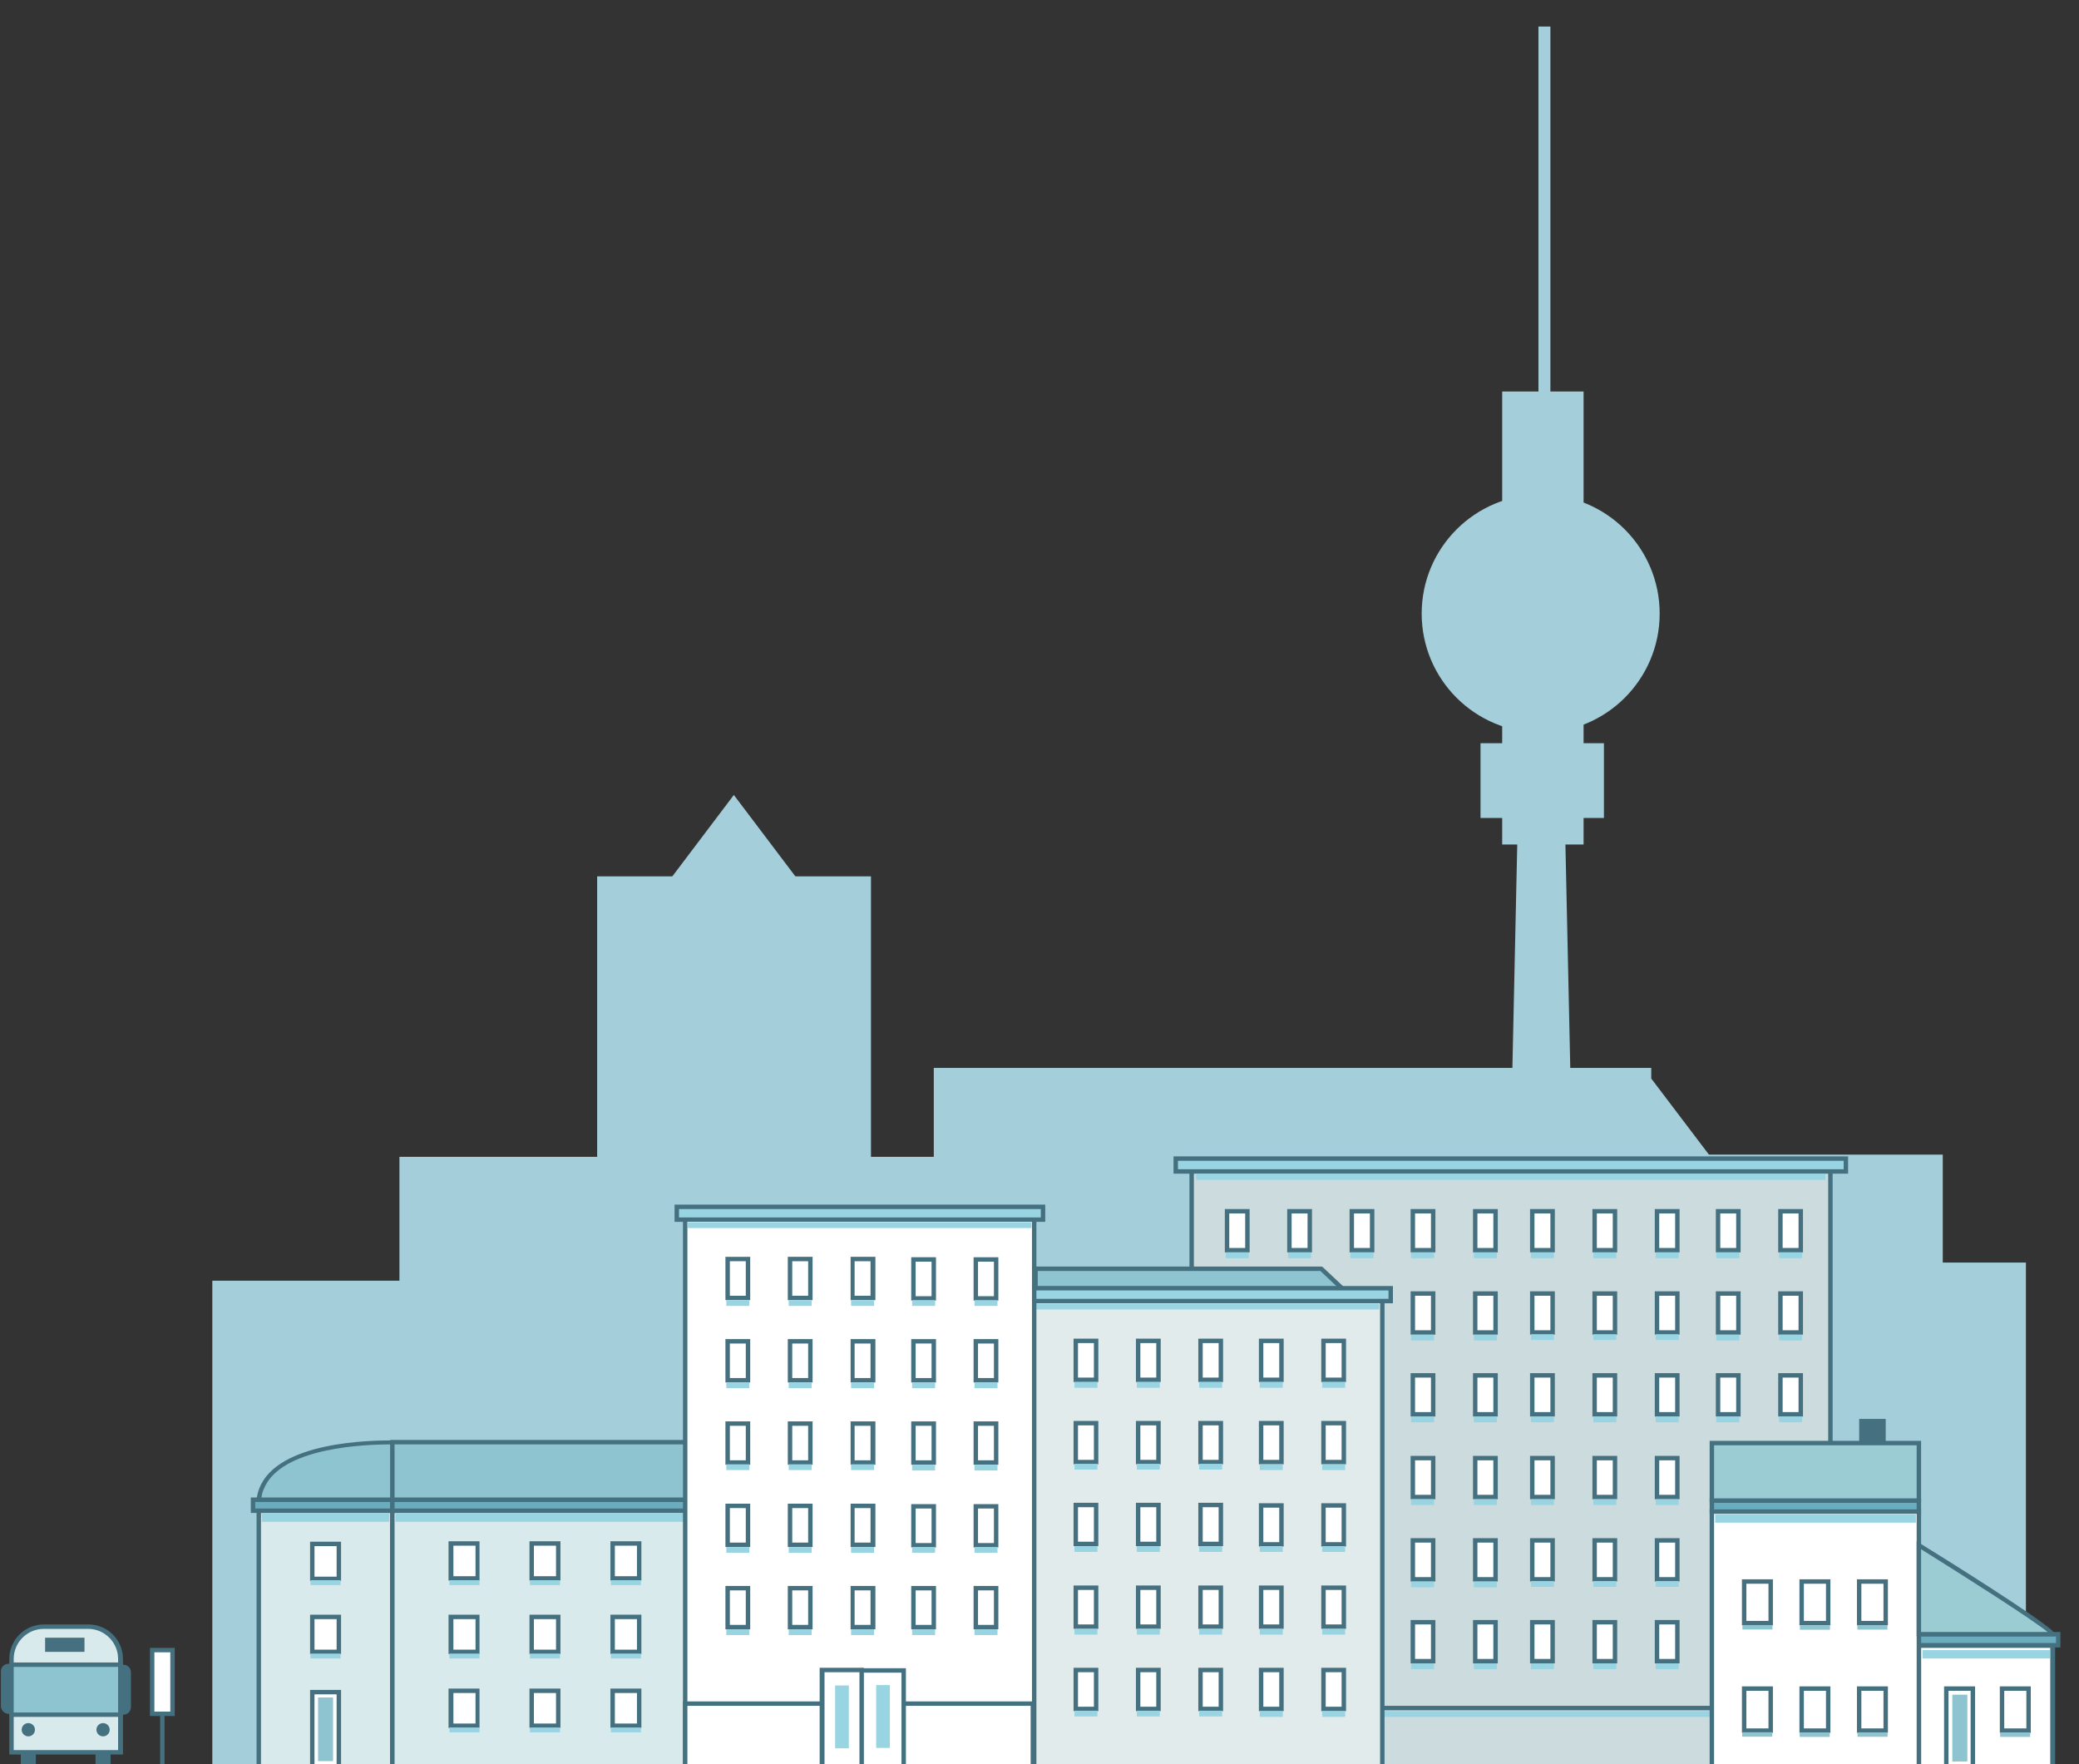 <?xml version="1.0" encoding="utf-8"?>
<!-- Generator: Adobe Illustrator 20.1.0, SVG Export Plug-In . SVG Version: 6.00 Build 0)  -->
<svg version="1.1" id="Layer_1" xmlns="http://www.w3.org/2000/svg" xmlns:xlink="http://www.w3.org/1999/xlink" x="0px" y="0px"
	 viewBox="0 0 470 398.8" style="enable-background:new 0 0 470 398.8;" xml:space="preserve">
<rect x="0" y="0" width="470" height="398.8" fill="#333333" stroke="none"/>
<style type="text/css">
	.st0{fill:#A4CFDA;}
	.st1{fill:#CCDBDD;}
	.st2{fill:#44707F;}
	.st3{fill:#FFFFFF;}
	.st4{fill:#98D4E2;}
	.st5{fill:#98D4E1;}
	.st6{fill:#8EC4D0;}
	.st7{fill:#E1EBEC;}
	.st8{fill:#D9EAED;}
	.st9{fill:#6BACBE;}
	.st10{fill:#9BCBD3;}
</style>
<g>
	<rect x="48" y="289.5" class="st0" width="164.1" height="110.8"/>
</g>
<g>
	<rect x="90.3" y="261.5" class="st0" width="177.3" height="137"/>
</g>
<g>
	<rect x="261.9" y="261" class="st0" width="177.3" height="137"/>
</g>
<g>
	<rect x="211.1" y="241.4" class="st0" width="162.2" height="137"/>
</g>
<g>
	<rect x="135" y="198.1" class="st0" width="61.9" height="200.2"/>
</g>
<g>
	<rect x="374.2" y="285.4" class="st0" width="83.8" height="112.8"/>
</g>
<g>
	<polygon class="st0" points="165.9,179.7 191.9,214.1 139.9,214.1 	"/>
</g>
<g>
	<polygon class="st0" points="373.3,243.8 399.3,278.1 347.3,278.1 	"/>
</g>
<g>
	<g>
		<rect x="339.6" y="88.5" class="st0" width="18.4" height="102.4"/>
	</g>
	<g>
		<circle class="st0" cx="348.3" cy="138.7" r="26.9"/>
	</g>
	<g>
		<rect x="334.7" y="168" class="st0" width="27.9" height="16.9"/>
	</g>
	<g>
		<rect x="347.8" y="6" class="st0" width="2.7" height="132.2"/>
	</g>
	<g>
		<polygon class="st0" points="358.4,398.5 338.5,398.5 343.3,177.3 353.6,177.3 		"/>
	</g>
</g>
<g>
	<g>
		<rect x="269.4" y="264.6" class="st1" width="144.4" height="135.3"/>
		<path class="st2" d="M414.3,400.4H268.9V264.1h145.4V400.4z M269.9,399.4h143.4V265.1H269.9V399.4z"/>
	</g>
	<g>
		<g>
			<g>
				<rect x="277.4" y="348.1" class="st3" width="4.6" height="8.8"/>
				<path class="st2" d="M282.5,357.5h-5.6v-9.8h5.6V357.5z M277.9,356.5h3.6v-7.8h-3.6V356.5z"/>
			</g>
			<g>
				<rect x="277.1" y="357.4" class="st4" width="5.2" height="1.3"/>
			</g>
		</g>
		<g>
			<g>
				<rect x="291.5" y="348.1" class="st3" width="4.6" height="8.8"/>
				<path class="st2" d="M296.6,357.5H291v-9.8h5.6V357.5z M292,356.5h3.6v-7.8H292V356.5z"/>
			</g>
			<g>
				<rect x="291.2" y="357.4" class="st4" width="5.2" height="1.3"/>
			</g>
		</g>
		<g>
			<g>
				<rect x="305.6" y="348.1" class="st3" width="4.6" height="8.8"/>
				<path class="st2" d="M310.7,357.5h-5.6v-9.8h5.6V357.5z M306.1,356.5h3.6v-7.8h-3.6V356.5z"/>
			</g>
			<g>
				<rect x="305.3" y="357.4" class="st4" width="5.2" height="1.3"/>
			</g>
		</g>
		<g>
			<g>
				<rect x="277.4" y="329.6" class="st3" width="4.6" height="8.8"/>
				<path class="st2" d="M282.5,338.9h-5.6v-9.8h5.6V338.9z M277.9,337.9h3.6v-7.8h-3.6V337.9z"/>
			</g>
			<g>
				<rect x="277.1" y="338.9" class="st4" width="5.2" height="1.3"/>
			</g>
		</g>
		<g>
			<g>
				<rect x="291.5" y="329.6" class="st3" width="4.6" height="8.8"/>
				<path class="st2" d="M296.6,338.9H291v-9.8h5.6V338.9z M292,337.9h3.6v-7.8H292V337.9z"/>
			</g>
			<g>
				<rect x="291.2" y="338.9" class="st4" width="5.2" height="1.3"/>
			</g>
		</g>
		<g>
			<g>
				<rect x="305.6" y="329.6" class="st3" width="4.6" height="8.8"/>
				<path class="st2" d="M310.7,338.9h-5.6v-9.8h5.6V338.9z M306.1,337.9h3.6v-7.8h-3.6V337.9z"/>
			</g>
			<g>
				<rect x="305.3" y="338.9" class="st4" width="5.2" height="1.3"/>
			</g>
		</g>
		<g>
			<g>
				<rect x="277.4" y="366.7" class="st3" width="4.6" height="8.8"/>
				<path class="st2" d="M282.5,376h-5.6v-9.8h5.6V376z M277.9,375h3.6v-7.8h-3.6V375z"/>
			</g>
			<g>
				<rect x="277.1" y="376" class="st4" width="5.2" height="1.3"/>
			</g>
		</g>
		<g>
			<g>
				<rect x="291.5" y="366.7" class="st3" width="4.6" height="8.8"/>
				<path class="st2" d="M296.6,376H291v-9.8h5.6V376z M292,375h3.6v-7.8H292V375z"/>
			</g>
			<g>
				<rect x="291.2" y="376" class="st4" width="5.2" height="1.3"/>
			</g>
		</g>
		<g>
			<g>
				<rect x="305.6" y="366.7" class="st3" width="4.6" height="8.8"/>
				<path class="st2" d="M310.7,376h-5.6v-9.8h5.6V376z M306.1,375h3.6v-7.8h-3.6V375z"/>
			</g>
			<g>
				<rect x="305.3" y="376" class="st4" width="5.2" height="1.3"/>
			</g>
		</g>
		<g>
			<g>
				<rect x="277.4" y="292.3" class="st3" width="4.6" height="8.8"/>
				<path class="st2" d="M282.5,301.7h-5.6v-9.8h5.6V301.7z M277.9,300.7h3.6v-7.8h-3.6V300.7z"/>
			</g>
			<g>
				<rect x="277.1" y="301.6" class="st4" width="5.2" height="1.3"/>
			</g>
		</g>
		<g>
			<g>
				<rect x="291.5" y="292.3" class="st3" width="4.6" height="8.8"/>
				<path class="st2" d="M296.6,301.7H291v-9.8h5.6V301.7z M292,300.7h3.6v-7.8H292V300.7z"/>
			</g>
			<g>
				<rect x="291.2" y="301.6" class="st4" width="5.2" height="1.3"/>
			</g>
		</g>
		<g>
			<g>
				<rect x="305.6" y="292.3" class="st3" width="4.6" height="8.8"/>
				<path class="st2" d="M310.7,301.7h-5.6v-9.8h5.6V301.7z M306.1,300.7h3.6v-7.8h-3.6V300.7z"/>
			</g>
			<g>
				<rect x="305.3" y="301.6" class="st4" width="5.2" height="1.3"/>
			</g>
		</g>
		<g>
			<g>
				<rect x="277.4" y="273.8" class="st3" width="4.6" height="8.8"/>
				<path class="st2" d="M282.5,283.1h-5.6v-9.8h5.6V283.1z M277.9,282.1h3.6v-7.8h-3.6V282.1z"/>
			</g>
			<g>
				<rect x="277.1" y="283.1" class="st4" width="5.2" height="1.3"/>
			</g>
		</g>
		<g>
			<g>
				<rect x="291.5" y="273.8" class="st3" width="4.6" height="8.8"/>
				<path class="st2" d="M296.6,283.1H291v-9.8h5.6V283.1z M292,282.1h3.6v-7.8H292V282.1z"/>
			</g>
			<g>
				<rect x="291.2" y="283.1" class="st4" width="5.2" height="1.3"/>
			</g>
		</g>
		<g>
			<g>
				<rect x="305.6" y="273.8" class="st3" width="4.6" height="8.8"/>
				<path class="st2" d="M310.7,283.1h-5.6v-9.8h5.6V283.1z M306.1,282.1h3.6v-7.8h-3.6V282.1z"/>
			</g>
			<g>
				<rect x="305.3" y="283.1" class="st4" width="5.2" height="1.3"/>
			</g>
		</g>
		<g>
			<g>
				<rect x="277.4" y="310.9" class="st3" width="4.6" height="8.8"/>
				<path class="st2" d="M282.5,320.2h-5.6v-9.8h5.6V320.2z M277.9,319.2h3.6v-7.8h-3.6V319.2z"/>
			</g>
			<g>
				<rect x="277.1" y="320.2" class="st4" width="5.2" height="1.3"/>
			</g>
		</g>
		<g>
			<g>
				<rect x="291.5" y="310.9" class="st3" width="4.6" height="8.8"/>
				<path class="st2" d="M296.6,320.2H291v-9.8h5.6V320.2z M292,319.2h3.6v-7.8H292V319.2z"/>
			</g>
			<g>
				<rect x="291.2" y="320.2" class="st4" width="5.2" height="1.3"/>
			</g>
		</g>
		<g>
			<g>
				<rect x="305.6" y="310.9" class="st3" width="4.6" height="8.8"/>
				<path class="st2" d="M310.7,320.2h-5.6v-9.8h5.6V320.2z M306.1,319.2h3.6v-7.8h-3.6V319.2z"/>
			</g>
			<g>
				<rect x="305.3" y="320.2" class="st4" width="5.2" height="1.3"/>
			</g>
		</g>
		<g>
			<g>
				<rect x="319.4" y="348.2" class="st3" width="4.6" height="8.8"/>
				<path class="st2" d="M324.5,357.5h-5.6v-9.8h5.6V357.5z M319.9,356.5h3.6v-7.8h-3.6V356.5z"/>
			</g>
			<g>
				<rect x="319" y="357.5" class="st4" width="5.2" height="1.3"/>
			</g>
		</g>
		<g>
			<g>
				<rect x="333.5" y="348.2" class="st3" width="4.6" height="8.8"/>
				<path class="st2" d="M338.6,357.5H333v-9.8h5.6V357.5z M334,356.5h3.6v-7.8H334V356.5z"/>
			</g>
			<g>
				<rect x="333.2" y="357.5" class="st4" width="5.2" height="1.3"/>
			</g>
		</g>
		<g>
			<g>
				<rect x="319.4" y="329.6" class="st3" width="4.6" height="8.8"/>
				<path class="st2" d="M324.5,338.9h-5.6v-9.8h5.6V338.9z M319.9,337.9h3.6v-7.8h-3.6V337.9z"/>
			</g>
			<g>
				<rect x="319" y="338.9" class="st4" width="5.2" height="1.3"/>
			</g>
		</g>
		<g>
			<g>
				<rect x="333.5" y="329.6" class="st3" width="4.6" height="8.8"/>
				<path class="st2" d="M338.6,338.9H333v-9.8h5.6V338.9z M334,337.9h3.6v-7.8H334V337.9z"/>
			</g>
			<g>
				<rect x="333.2" y="338.9" class="st4" width="5.2" height="1.3"/>
			</g>
		</g>
		<g>
			<g>
				<rect x="319.4" y="366.7" class="st3" width="4.6" height="8.8"/>
				<path class="st2" d="M324.5,376h-5.6v-9.8h5.6V376z M319.9,375h3.6v-7.8h-3.6V375z"/>
			</g>
			<g>
				<rect x="319" y="376" class="st4" width="5.2" height="1.3"/>
			</g>
		</g>
		<g>
			<g>
				<rect x="333.5" y="366.7" class="st3" width="4.6" height="8.8"/>
				<path class="st2" d="M338.6,376H333v-9.8h5.6V376z M334,375h3.6v-7.8H334V375z"/>
			</g>
			<g>
				<rect x="333.2" y="376" class="st4" width="5.2" height="1.3"/>
			</g>
		</g>
		<g>
			<g>
				<rect x="319.4" y="292.4" class="st3" width="4.6" height="8.8"/>
				<path class="st2" d="M324.5,301.7h-5.6v-9.8h5.6V301.7z M319.9,300.7h3.6v-7.8h-3.6V300.7z"/>
			</g>
			<g>
				<rect x="319" y="301.7" class="st4" width="5.2" height="1.3"/>
			</g>
		</g>
		<g>
			<g>
				<rect x="333.5" y="292.4" class="st3" width="4.6" height="8.8"/>
				<path class="st2" d="M338.6,301.7H333v-9.8h5.6V301.7z M334,300.7h3.6v-7.8H334V300.7z"/>
			</g>
			<g>
				<rect x="333.2" y="301.7" class="st4" width="5.2" height="1.3"/>
			</g>
		</g>
		<g>
			<g>
				<rect x="319.4" y="273.8" class="st3" width="4.6" height="8.8"/>
				<path class="st2" d="M324.5,283.1h-5.6v-9.8h5.6V283.1z M319.9,282.1h3.6v-7.8h-3.6V282.1z"/>
			</g>
			<g>
				<rect x="319" y="283.1" class="st4" width="5.2" height="1.3"/>
			</g>
		</g>
		<g>
			<g>
				<rect x="333.5" y="273.8" class="st3" width="4.6" height="8.8"/>
				<path class="st2" d="M338.6,283.1H333v-9.8h5.6V283.1z M334,282.1h3.6v-7.8H334V282.1z"/>
			</g>
			<g>
				<rect x="333.2" y="283.1" class="st4" width="5.2" height="1.3"/>
			</g>
		</g>
		<g>
			<g>
				<rect x="319.4" y="310.9" class="st3" width="4.6" height="8.8"/>
				<path class="st2" d="M324.5,320.2h-5.6v-9.8h5.6V320.2z M319.9,319.2h3.6v-7.8h-3.6V319.2z"/>
			</g>
			<g>
				<rect x="319" y="320.2" class="st4" width="5.2" height="1.3"/>
			</g>
		</g>
		<g>
			<g>
				<rect x="333.5" y="310.9" class="st3" width="4.6" height="8.8"/>
				<path class="st2" d="M338.6,320.2H333v-9.8h5.6V320.2z M334,319.2h3.6v-7.8H334V319.2z"/>
			</g>
			<g>
				<rect x="333.2" y="320.2" class="st4" width="5.2" height="1.3"/>
			</g>
		</g>
	</g>
	<g>
		<rect x="265.8" y="261.9" class="st5" width="151.5" height="2.9"/>
		<path class="st2" d="M417.9,265.3H265.3v-3.9h152.5V265.3z M266.3,264.3h150.5v-1.9H266.3V264.3z"/>
	</g>
	<g>
		<rect x="270.4" y="265.4" class="st4" width="142.3" height="1.3"/>
	</g>
	<g>
		<g>
			<g>
				<rect x="346.4" y="348.1" class="st3" width="4.6" height="8.8"/>
				<path class="st2" d="M351.5,357.5h-5.6v-9.8h5.6V357.5z M346.9,356.5h3.6v-7.8h-3.6V356.5z"/>
			</g>
			<g>
				<rect x="346.1" y="357.4" class="st4" width="5.2" height="1.3"/>
			</g>
		</g>
		<g>
			<g>
				<rect x="360.5" y="348.1" class="st3" width="4.6" height="8.8"/>
				<path class="st2" d="M365.6,357.5H360v-9.8h5.6V357.5z M361,356.5h3.6v-7.8H361V356.5z"/>
			</g>
			<g>
				<rect x="360.2" y="357.4" class="st4" width="5.2" height="1.3"/>
			</g>
		</g>
		<g>
			<g>
				<rect x="374.6" y="348.1" class="st3" width="4.6" height="8.8"/>
				<path class="st2" d="M379.7,357.5h-5.6v-9.8h5.6V357.5z M375.1,356.5h3.6v-7.8h-3.6V356.5z"/>
			</g>
			<g>
				<rect x="374.3" y="357.4" class="st4" width="5.2" height="1.3"/>
			</g>
		</g>
		<g>
			<g>
				<rect x="346.4" y="329.6" class="st3" width="4.6" height="8.8"/>
				<path class="st2" d="M351.5,338.9h-5.6v-9.8h5.6V338.9z M346.9,337.9h3.6v-7.8h-3.6V337.9z"/>
			</g>
			<g>
				<rect x="346.1" y="338.9" class="st4" width="5.2" height="1.3"/>
			</g>
		</g>
		<g>
			<g>
				<rect x="360.5" y="329.6" class="st3" width="4.6" height="8.8"/>
				<path class="st2" d="M365.6,338.9H360v-9.8h5.6V338.9z M361,337.9h3.6v-7.8H361V337.9z"/>
			</g>
			<g>
				<rect x="360.2" y="338.9" class="st4" width="5.2" height="1.3"/>
			</g>
		</g>
		<g>
			<g>
				<rect x="374.6" y="329.6" class="st3" width="4.6" height="8.8"/>
				<path class="st2" d="M379.7,338.9h-5.6v-9.8h5.6V338.9z M375.1,337.9h3.6v-7.8h-3.6V337.9z"/>
			</g>
			<g>
				<rect x="374.3" y="338.9" class="st4" width="5.2" height="1.3"/>
			</g>
		</g>
		<g>
			<g>
				<rect x="346.4" y="366.7" class="st3" width="4.6" height="8.8"/>
				<path class="st2" d="M351.5,376h-5.6v-9.8h5.6V376z M346.9,375h3.6v-7.8h-3.6V375z"/>
			</g>
			<g>
				<rect x="346.1" y="376" class="st4" width="5.2" height="1.3"/>
			</g>
		</g>
		<g>
			<g>
				<rect x="360.5" y="366.7" class="st3" width="4.6" height="8.8"/>
				<path class="st2" d="M365.6,376H360v-9.8h5.6V376z M361,375h3.6v-7.8H361V375z"/>
			</g>
			<g>
				<rect x="360.2" y="376" class="st4" width="5.2" height="1.3"/>
			</g>
		</g>
		<g>
			<g>
				<rect x="374.6" y="366.7" class="st3" width="4.6" height="8.8"/>
				<path class="st2" d="M379.7,376h-5.6v-9.8h5.6V376z M375.1,375h3.6v-7.8h-3.6V375z"/>
			</g>
			<g>
				<rect x="374.3" y="376" class="st4" width="5.2" height="1.3"/>
			</g>
		</g>
		<g>
			<g>
				<rect x="346.4" y="292.3" class="st3" width="4.6" height="8.8"/>
				<path class="st2" d="M351.5,301.7h-5.6v-9.8h5.6V301.7z M346.9,300.7h3.6v-7.8h-3.6V300.7z"/>
			</g>
			<g>
				<rect x="346.1" y="301.6" class="st4" width="5.2" height="1.3"/>
			</g>
		</g>
		<g>
			<g>
				<rect x="360.5" y="292.3" class="st3" width="4.6" height="8.8"/>
				<path class="st2" d="M365.6,301.7H360v-9.8h5.6V301.7z M361,300.7h3.6v-7.8H361V300.7z"/>
			</g>
			<g>
				<rect x="360.2" y="301.6" class="st4" width="5.2" height="1.3"/>
			</g>
		</g>
		<g>
			<g>
				<rect x="374.6" y="292.3" class="st3" width="4.6" height="8.8"/>
				<path class="st2" d="M379.7,301.7h-5.6v-9.8h5.6V301.7z M375.1,300.7h3.6v-7.8h-3.6V300.7z"/>
			</g>
			<g>
				<rect x="374.3" y="301.6" class="st4" width="5.2" height="1.3"/>
			</g>
		</g>
		<g>
			<g>
				<rect x="346.4" y="273.8" class="st3" width="4.6" height="8.8"/>
				<path class="st2" d="M351.5,283.1h-5.6v-9.8h5.6V283.1z M346.9,282.1h3.6v-7.8h-3.6V282.1z"/>
			</g>
			<g>
				<rect x="346.1" y="283.1" class="st4" width="5.2" height="1.3"/>
			</g>
		</g>
		<g>
			<g>
				<rect x="360.5" y="273.8" class="st3" width="4.6" height="8.8"/>
				<path class="st2" d="M365.6,283.1H360v-9.8h5.6V283.1z M361,282.1h3.6v-7.8H361V282.1z"/>
			</g>
			<g>
				<rect x="360.2" y="283.1" class="st4" width="5.2" height="1.3"/>
			</g>
		</g>
		<g>
			<g>
				<rect x="374.6" y="273.8" class="st3" width="4.6" height="8.8"/>
				<path class="st2" d="M379.7,283.1h-5.6v-9.8h5.6V283.1z M375.1,282.1h3.6v-7.8h-3.6V282.1z"/>
			</g>
			<g>
				<rect x="374.3" y="283.1" class="st4" width="5.2" height="1.3"/>
			</g>
		</g>
		<g>
			<g>
				<rect x="346.4" y="310.9" class="st3" width="4.6" height="8.8"/>
				<path class="st2" d="M351.5,320.2h-5.6v-9.8h5.6V320.2z M346.9,319.2h3.6v-7.8h-3.6V319.2z"/>
			</g>
			<g>
				<rect x="346.1" y="320.2" class="st4" width="5.2" height="1.3"/>
			</g>
		</g>
		<g>
			<g>
				<rect x="360.5" y="310.9" class="st3" width="4.6" height="8.8"/>
				<path class="st2" d="M365.6,320.2H360v-9.8h5.6V320.2z M361,319.2h3.6v-7.8H361V319.2z"/>
			</g>
			<g>
				<rect x="360.2" y="320.2" class="st4" width="5.2" height="1.3"/>
			</g>
		</g>
		<g>
			<g>
				<rect x="374.6" y="310.9" class="st3" width="4.6" height="8.8"/>
				<path class="st2" d="M379.7,320.2h-5.6v-9.8h5.6V320.2z M375.1,319.2h3.6v-7.8h-3.6V319.2z"/>
			</g>
			<g>
				<rect x="374.3" y="320.2" class="st4" width="5.2" height="1.3"/>
			</g>
		</g>
		<g>
			<g>
				<rect x="388.4" y="348.2" class="st3" width="4.6" height="8.8"/>
				<path class="st2" d="M393.5,357.5h-5.6v-9.8h5.6V357.5z M388.9,356.5h3.6v-7.8h-3.6V356.5z"/>
			</g>
			<g>
				<rect x="388" y="357.5" class="st4" width="5.2" height="1.3"/>
			</g>
		</g>
		<g>
			<g>
				<rect x="402.5" y="348.2" class="st3" width="4.6" height="8.8"/>
				<path class="st2" d="M407.6,357.5H402v-9.8h5.6V357.5z M403,356.5h3.6v-7.8H403V356.5z"/>
			</g>
			<g>
				<rect x="402.2" y="357.5" class="st4" width="5.2" height="1.3"/>
			</g>
		</g>
		<g>
			<g>
				<rect x="388.4" y="329.6" class="st3" width="4.6" height="8.8"/>
				<path class="st2" d="M393.5,338.9h-5.6v-9.8h5.6V338.9z M388.9,337.9h3.6v-7.8h-3.6V337.9z"/>
			</g>
			<g>
				<rect x="388" y="338.9" class="st4" width="5.2" height="1.3"/>
			</g>
		</g>
		<g>
			<g>
				<rect x="402.5" y="329.6" class="st3" width="4.6" height="8.8"/>
				<path class="st2" d="M407.6,338.9H402v-9.8h5.6V338.9z M403,337.9h3.6v-7.8H403V337.9z"/>
			</g>
			<g>
				<rect x="402.2" y="338.9" class="st4" width="5.2" height="1.3"/>
			</g>
		</g>
		<g>
			<g>
				<rect x="388.4" y="366.7" class="st3" width="4.6" height="8.8"/>
				<path class="st2" d="M393.5,376h-5.6v-9.8h5.6V376z M388.9,375h3.6v-7.8h-3.6V375z"/>
			</g>
			<g>
				<rect x="388" y="376" class="st4" width="5.2" height="1.3"/>
			</g>
		</g>
		<g>
			<g>
				<rect x="402.5" y="366.7" class="st3" width="4.6" height="8.8"/>
				<path class="st2" d="M407.6,376H402v-9.8h5.6V376z M403,375h3.6v-7.8H403V375z"/>
			</g>
			<g>
				<rect x="402.2" y="376" class="st4" width="5.2" height="1.3"/>
			</g>
		</g>
		<g>
			<g>
				<rect x="388.4" y="292.4" class="st3" width="4.6" height="8.8"/>
				<path class="st2" d="M393.5,301.7h-5.6v-9.8h5.6V301.7z M388.9,300.7h3.6v-7.8h-3.6V300.7z"/>
			</g>
			<g>
				<rect x="388" y="301.7" class="st4" width="5.2" height="1.3"/>
			</g>
		</g>
		<g>
			<g>
				<rect x="402.5" y="292.4" class="st3" width="4.6" height="8.8"/>
				<path class="st2" d="M407.6,301.7H402v-9.8h5.6V301.7z M403,300.7h3.6v-7.8H403V300.7z"/>
			</g>
			<g>
				<rect x="402.2" y="301.7" class="st4" width="5.2" height="1.3"/>
			</g>
		</g>
		<g>
			<g>
				<rect x="388.4" y="273.8" class="st3" width="4.6" height="8.8"/>
				<path class="st2" d="M393.5,283.1h-5.6v-9.8h5.6V283.1z M388.9,282.1h3.6v-7.8h-3.6V282.1z"/>
			</g>
			<g>
				<rect x="388" y="283.1" class="st4" width="5.2" height="1.3"/>
			</g>
		</g>
		<g>
			<g>
				<rect x="402.5" y="273.8" class="st3" width="4.6" height="8.8"/>
				<path class="st2" d="M407.6,283.1H402v-9.8h5.6V283.1z M403,282.1h3.6v-7.8H403V282.1z"/>
			</g>
			<g>
				<rect x="402.2" y="283.1" class="st4" width="5.2" height="1.3"/>
			</g>
		</g>
		<g>
			<g>
				<rect x="388.4" y="310.9" class="st3" width="4.6" height="8.8"/>
				<path class="st2" d="M393.5,320.2h-5.6v-9.8h5.6V320.2z M388.9,319.2h3.6v-7.8h-3.6V319.2z"/>
			</g>
			<g>
				<rect x="388" y="320.2" class="st4" width="5.2" height="1.3"/>
			</g>
		</g>
		<g>
			<g>
				<rect x="402.5" y="310.9" class="st3" width="4.6" height="8.8"/>
				<path class="st2" d="M407.6,320.2H402v-9.8h5.6V320.2z M403,319.2h3.6v-7.8H403V319.2z"/>
			</g>
			<g>
				<rect x="402.2" y="320.2" class="st4" width="5.2" height="1.3"/>
			</g>
		</g>
	</g>
	<g>
		<path class="st2" d="M414.3,400H268.9v-14.4h145.4V400z M269.9,399h143.4v-12.4H269.9V399z"/>
	</g>
	<g>
		<rect x="270.5" y="386.8" class="st4" width="142.3" height="1.3"/>
	</g>
</g>
<g>
	<g>
		<polygon class="st6" points="303.5,291.3 234.1,291.3 234.1,286.8 298.7,286.8 		"/>
		<path class="st2" d="M303.5,291.8h-69.4c-0.3,0-0.5-0.2-0.5-0.5v-4.5c0-0.3,0.2-0.5,0.5-0.5h64.6c0.1,0,0.2,0,0.3,0.1l4.8,4.5
			c0.1,0.1,0.2,0.4,0.1,0.5C303.9,291.6,303.7,291.8,303.5,291.8z M234.6,290.8h67.6l-3.7-3.5h-63.9V290.8z"/>
	</g>
	<g>
		<rect x="233.5" y="293.9" class="st7" width="78.9" height="105.8"/>
		<path class="st2" d="M313,400.3H233V293.4H313V400.3z M234,399.3H312V294.4H234V399.3z"/>
	</g>
	<g>
		<g>
			<g>
				<rect x="243.2" y="377.5" class="st3" width="4.6" height="8.8"/>
				<path class="st2" d="M248.3,386.8h-5.6V377h5.6V386.8z M243.7,385.8h3.6V378h-3.6V385.8z"/>
			</g>
			<g>
				<rect x="242.9" y="386.7" class="st4" width="5.2" height="1.3"/>
			</g>
		</g>
		<g>
			<g>
				<rect x="257.3" y="377.5" class="st3" width="4.6" height="8.8"/>
				<path class="st2" d="M262.4,386.8h-5.6V377h5.6V386.8z M257.8,385.8h3.6V378h-3.6V385.8z"/>
			</g>
			<g>
				<rect x="257" y="386.7" class="st4" width="5.2" height="1.3"/>
			</g>
		</g>
		<g>
			<g>
				<rect x="271.4" y="377.5" class="st3" width="4.6" height="8.8"/>
				<path class="st2" d="M276.5,386.8h-5.6V377h5.6V386.8z M271.9,385.8h3.6V378h-3.6V385.8z"/>
			</g>
			<g>
				<rect x="271.1" y="386.7" class="st4" width="5.2" height="1.3"/>
			</g>
		</g>
		<g>
			<g>
				<rect x="243.2" y="358.9" class="st3" width="4.6" height="8.8"/>
				<path class="st2" d="M248.3,368.2h-5.6v-9.8h5.6V368.2z M243.7,367.2h3.6v-7.8h-3.6V367.2z"/>
			</g>
			<g>
				<rect x="242.9" y="368.2" class="st4" width="5.2" height="1.3"/>
			</g>
		</g>
		<g>
			<g>
				<rect x="257.3" y="358.9" class="st3" width="4.6" height="8.8"/>
				<path class="st2" d="M262.4,368.2h-5.6v-9.8h5.6V368.2z M257.8,367.2h3.6v-7.8h-3.6V367.2z"/>
			</g>
			<g>
				<rect x="257" y="368.2" class="st4" width="5.2" height="1.3"/>
			</g>
		</g>
		<g>
			<g>
				<rect x="271.4" y="358.9" class="st3" width="4.6" height="8.8"/>
				<path class="st2" d="M276.5,368.2h-5.6v-9.8h5.6V368.2z M271.9,367.2h3.6v-7.8h-3.6V367.2z"/>
			</g>
			<g>
				<rect x="271.1" y="368.2" class="st4" width="5.2" height="1.3"/>
			</g>
		</g>
		<g>
			<g>
				<rect x="243.2" y="321.7" class="st3" width="4.6" height="8.8"/>
				<path class="st2" d="M248.3,331h-5.6v-9.8h5.6V331z M243.7,330h3.6v-7.8h-3.6V330z"/>
			</g>
			<g>
				<rect x="242.9" y="330.9" class="st4" width="5.2" height="1.3"/>
			</g>
		</g>
		<g>
			<g>
				<rect x="257.3" y="321.7" class="st3" width="4.6" height="8.8"/>
				<path class="st2" d="M262.4,331h-5.6v-9.8h5.6V331z M257.8,330h3.6v-7.8h-3.6V330z"/>
			</g>
			<g>
				<rect x="257" y="330.9" class="st4" width="5.2" height="1.3"/>
			</g>
		</g>
		<g>
			<g>
				<rect x="271.4" y="321.7" class="st3" width="4.6" height="8.8"/>
				<path class="st2" d="M276.5,331h-5.6v-9.8h5.6V331z M271.9,330h3.6v-7.8h-3.6V330z"/>
			</g>
			<g>
				<rect x="271.1" y="330.9" class="st4" width="5.2" height="1.3"/>
			</g>
		</g>
		<g>
			<g>
				<rect x="243.2" y="303.1" class="st3" width="4.6" height="8.8"/>
				<path class="st2" d="M248.3,312.4h-5.6v-9.8h5.6V312.4z M243.7,311.4h3.6v-7.8h-3.6V311.4z"/>
			</g>
			<g>
				<rect x="242.9" y="312.4" class="st4" width="5.2" height="1.3"/>
			</g>
		</g>
		<g>
			<g>
				<rect x="257.3" y="303.1" class="st3" width="4.6" height="8.8"/>
				<path class="st2" d="M262.4,312.4h-5.6v-9.8h5.6V312.4z M257.8,311.4h3.6v-7.8h-3.6V311.4z"/>
			</g>
			<g>
				<rect x="257" y="312.4" class="st4" width="5.2" height="1.3"/>
			</g>
		</g>
		<g>
			<g>
				<rect x="271.4" y="303.1" class="st3" width="4.6" height="8.8"/>
				<path class="st2" d="M276.5,312.4h-5.6v-9.8h5.6V312.4z M271.9,311.4h3.6v-7.8h-3.6V311.4z"/>
			</g>
			<g>
				<rect x="271.1" y="312.4" class="st4" width="5.2" height="1.3"/>
			</g>
		</g>
		<g>
			<g>
				<rect x="243.2" y="340.2" class="st3" width="4.6" height="8.8"/>
				<path class="st2" d="M248.3,349.5h-5.6v-9.8h5.6V349.5z M243.7,348.5h3.6v-7.8h-3.6V348.5z"/>
			</g>
			<g>
				<rect x="242.9" y="349.5" class="st4" width="5.2" height="1.3"/>
			</g>
		</g>
		<g>
			<g>
				<rect x="257.3" y="340.2" class="st3" width="4.6" height="8.8"/>
				<path class="st2" d="M262.4,349.5h-5.6v-9.8h5.6V349.5z M257.8,348.5h3.6v-7.8h-3.6V348.5z"/>
			</g>
			<g>
				<rect x="257" y="349.5" class="st4" width="5.2" height="1.3"/>
			</g>
		</g>
		<g>
			<g>
				<rect x="271.4" y="340.2" class="st3" width="4.6" height="8.8"/>
				<path class="st2" d="M276.5,349.5h-5.6v-9.8h5.6V349.5z M271.9,348.5h3.6v-7.8h-3.6V348.5z"/>
			</g>
			<g>
				<rect x="271.1" y="349.5" class="st4" width="5.2" height="1.3"/>
			</g>
		</g>
		<g>
			<g>
				<rect x="285.1" y="377.5" class="st3" width="4.6" height="8.8"/>
				<path class="st2" d="M290.2,386.8h-5.6V377h5.6V386.8z M285.6,385.8h3.6V378h-3.6V385.8z"/>
			</g>
			<g>
				<rect x="284.8" y="386.8" class="st4" width="5.2" height="1.3"/>
			</g>
		</g>
		<g>
			<g>
				<rect x="299.2" y="377.5" class="st3" width="4.6" height="8.8"/>
				<path class="st2" d="M304.3,386.8h-5.6V377h5.6V386.8z M299.7,385.8h3.6V378h-3.6V385.8z"/>
			</g>
			<g>
				<rect x="298.9" y="386.8" class="st4" width="5.2" height="1.3"/>
			</g>
		</g>
		<g>
			<g>
				<rect x="285.1" y="358.9" class="st3" width="4.6" height="8.8"/>
				<path class="st2" d="M290.2,368.2h-5.6v-9.8h5.6V368.2z M285.6,367.2h3.6v-7.8h-3.6V367.2z"/>
			</g>
			<g>
				<rect x="284.8" y="368.2" class="st4" width="5.2" height="1.3"/>
			</g>
		</g>
		<g>
			<g>
				<rect x="299.2" y="358.9" class="st3" width="4.6" height="8.8"/>
				<path class="st2" d="M304.3,368.2h-5.6v-9.8h5.6V368.2z M299.7,367.2h3.6v-7.8h-3.6V367.2z"/>
			</g>
			<g>
				<rect x="298.9" y="368.2" class="st4" width="5.2" height="1.3"/>
			</g>
		</g>
		<g>
			<g>
				<rect x="285.1" y="321.7" class="st3" width="4.6" height="8.8"/>
				<path class="st2" d="M290.2,331h-5.6v-9.8h5.6V331z M285.6,330h3.6v-7.8h-3.6V330z"/>
			</g>
			<g>
				<rect x="284.8" y="331" class="st4" width="5.2" height="1.3"/>
			</g>
		</g>
		<g>
			<g>
				<rect x="299.2" y="321.7" class="st3" width="4.6" height="8.8"/>
				<path class="st2" d="M304.3,331h-5.6v-9.8h5.6V331z M299.7,330h3.6v-7.8h-3.6V330z"/>
			</g>
			<g>
				<rect x="298.9" y="331" class="st4" width="5.2" height="1.3"/>
			</g>
		</g>
		<g>
			<g>
				<rect x="285.1" y="303.1" class="st3" width="4.6" height="8.8"/>
				<path class="st2" d="M290.2,312.4h-5.6v-9.8h5.6V312.4z M285.6,311.4h3.6v-7.8h-3.6V311.4z"/>
			</g>
			<g>
				<rect x="284.8" y="312.4" class="st4" width="5.2" height="1.3"/>
			</g>
		</g>
		<g>
			<g>
				<rect x="299.2" y="303.1" class="st3" width="4.6" height="8.8"/>
				<path class="st2" d="M304.3,312.4h-5.6v-9.8h5.6V312.4z M299.7,311.4h3.6v-7.8h-3.6V311.4z"/>
			</g>
			<g>
				<rect x="298.9" y="312.4" class="st4" width="5.2" height="1.3"/>
			</g>
		</g>
		<g>
			<g>
				<rect x="285.1" y="340.3" class="st3" width="4.6" height="8.8"/>
				<path class="st2" d="M290.2,349.6h-5.6v-9.8h5.6V349.6z M285.6,348.6h3.6v-7.8h-3.6V348.6z"/>
			</g>
			<g>
				<rect x="284.8" y="349.5" class="st4" width="5.2" height="1.3"/>
			</g>
		</g>
		<g>
			<g>
				<rect x="299.2" y="340.3" class="st3" width="4.6" height="8.8"/>
				<path class="st2" d="M304.3,349.6h-5.6v-9.8h5.6V349.6z M299.7,348.6h3.6v-7.8h-3.6V348.6z"/>
			</g>
			<g>
				<rect x="298.9" y="349.5" class="st4" width="5.2" height="1.3"/>
			</g>
		</g>
	</g>
	<g>
		<rect x="231.6" y="291.3" class="st5" width="82.8" height="2.9"/>
		<path class="st2" d="M314.9,294.6h-83.8v-3.9h83.8V294.6z M232.1,293.6h81.8v-1.9h-81.8V293.6z"/>
	</g>
	<g>
		<rect x="234.1" y="294.7" class="st4" width="77.7" height="1.3"/>
	</g>
</g>
<g>
	<g>
		<rect x="58.5" y="341.5" class="st8" width="30.2" height="57.9"/>
		<path class="st2" d="M89.2,399.9H58V341h31.2V399.9z M59,398.9h29.2V342H59V398.9z"/>
	</g>
	<g>
		<rect x="70.6" y="382.4" class="st3" width="6" height="16.9"/>
		<path class="st2" d="M77.1,399.9h-7v-17.9h7V399.9z M71.1,398.9h5v-15.9h-5V398.9z"/>
	</g>
	<g>
		<rect x="70.6" y="365.4" class="st3" width="6" height="7.9"/>
		<path class="st2" d="M77.1,373.9h-7v-8.9h7V373.9z M71.1,372.9h5v-6.9h-5V372.9z"/>
	</g>
	<g>
		<rect x="70.6" y="349" class="st3" width="6" height="7.9"/>
		<path class="st2" d="M77.1,357.4h-7v-8.9h7V357.4z M71.1,356.4h5v-6.9h-5V356.4z"/>
	</g>
	<g>
		<rect x="71.9" y="383.7" class="st6" width="3.4" height="14.4"/>
	</g>
	<g>
		<rect x="70.2" y="373.8" class="st4" width="6.8" height="1.1"/>
	</g>
	<g>
		<rect x="70.2" y="357.2" class="st4" width="6.8" height="1.1"/>
	</g>
	<g>
		<rect x="57.2" y="339" class="st9" width="31.5" height="2.5"/>
		<path class="st2" d="M89.2,342H56.7v-3.5h32.5V342z M57.7,341h30.5v-1.5H57.7V341z"/>
	</g>
	<g>
		<rect x="88.7" y="341.5" class="st8" width="68.4" height="57.9"/>
		<path class="st2" d="M157.6,399.9H88.2V341h69.4V399.9z M89.2,398.9h67.4V342H89.2V398.9z"/>
	</g>
	<g>
		<rect x="88.7" y="339" class="st9" width="68.4" height="2.5"/>
		<path class="st2" d="M157.6,342H88.2v-3.5h69.4V342z M89.2,341h67.4v-1.5H89.2V341z"/>
	</g>
	<g>
		<g>
			<rect x="102" y="365.5" class="st3" width="6" height="7.9"/>
			<path class="st2" d="M108.4,373.9h-7V365h7V373.9z M102.5,372.9h5V366h-5V372.9z"/>
		</g>
		<g>
			<rect x="101.6" y="373.8" class="st4" width="6.8" height="1.1"/>
		</g>
	</g>
	<g>
		<g>
			<rect x="120.2" y="365.5" class="st3" width="6" height="7.9"/>
			<path class="st2" d="M126.7,373.9h-7V365h7V373.9z M120.7,372.9h5V366h-5V372.9z"/>
		</g>
		<g>
			<rect x="119.8" y="373.8" class="st4" width="6.8" height="1.1"/>
		</g>
	</g>
	<g>
		<g>
			<rect x="138.5" y="365.5" class="st3" width="6" height="7.9"/>
			<path class="st2" d="M145,373.9h-7V365h7V373.9z M139,372.9h5V366h-5V372.9z"/>
		</g>
		<g>
			<rect x="138.1" y="373.8" class="st4" width="6.8" height="1.1"/>
		</g>
	</g>
	<g>
		<g>
			<rect x="102" y="348.9" class="st3" width="6" height="7.9"/>
			<path class="st2" d="M108.4,357.3h-7v-8.9h7V357.3z M102.5,356.3h5v-6.9h-5V356.3z"/>
		</g>
		<g>
			<rect x="101.6" y="357.2" class="st4" width="6.8" height="1.1"/>
		</g>
	</g>
	<g>
		<g>
			<rect x="120.2" y="348.9" class="st3" width="6" height="7.9"/>
			<path class="st2" d="M126.7,357.3h-7v-8.9h7V357.3z M120.7,356.3h5v-6.9h-5V356.3z"/>
		</g>
		<g>
			<rect x="119.8" y="357.2" class="st4" width="6.8" height="1.1"/>
		</g>
	</g>
	<g>
		<g>
			<rect x="138.5" y="348.9" class="st3" width="6" height="7.9"/>
			<path class="st2" d="M145,357.3h-7v-8.9h7V357.3z M139,356.3h5v-6.9h-5V356.3z"/>
		</g>
		<g>
			<rect x="138.1" y="357.2" class="st4" width="6.8" height="1.1"/>
		</g>
	</g>
	<g>
		<g>
			<rect x="102" y="382.2" class="st3" width="6" height="7.9"/>
			<path class="st2" d="M108.4,390.6h-7v-8.9h7V390.6z M102.5,389.6h5v-6.9h-5V389.6z"/>
		</g>
		<g>
			<rect x="101.6" y="390.5" class="st4" width="6.8" height="1.1"/>
		</g>
	</g>
	<g>
		<g>
			<rect x="120.2" y="382.2" class="st3" width="6" height="7.9"/>
			<path class="st2" d="M126.7,390.6h-7v-8.9h7V390.6z M120.7,389.6h5v-6.9h-5V389.6z"/>
		</g>
		<g>
			<rect x="119.8" y="390.5" class="st4" width="6.8" height="1.1"/>
		</g>
	</g>
	<g>
		<g>
			<rect x="138.5" y="382.2" class="st3" width="6" height="7.9"/>
			<path class="st2" d="M145,390.6h-7v-8.9h7V390.6z M139,389.6h5v-6.9h-5V389.6z"/>
		</g>
		<g>
			<rect x="138.1" y="390.5" class="st4" width="6.8" height="1.1"/>
		</g>
	</g>
	<g>
		<path class="st6" d="M88.7,339H58.5c0.1-0.9,0.3-1.7,0.6-2.4c4.1-10.8,26.8-10.6,29.7-10.6C88.7,330.4,88.7,334.7,88.7,339z"/>
		<path class="st2" d="M89.2,339.5H57.9L58,339c0.1-0.9,0.3-1.7,0.6-2.5c4.1-10.8,25.8-10.9,30.1-10.9l0.5,0V339.5z M59.1,338.5
			h29.2v-12c-5.1,0-25,0.5-28.7,10.2C59.3,337.3,59.2,337.9,59.1,338.5z"/>
	</g>
	<g>
		<rect x="88.7" y="326" class="st6" width="68.4" height="13"/>
		<path class="st2" d="M157.6,339.5H88.2v-14h69.4V339.5z M89.2,338.5h67.4v-12H89.2V338.5z"/>
	</g>
	<g>
		<rect x="89.4" y="342.1" class="st4" width="67" height="1.9"/>
	</g>
	<g>
		<rect x="59.2" y="342.1" class="st4" width="28.8" height="1.9"/>
	</g>
</g>
<g>
	<g>
		<rect x="154.9" y="275.5" class="st3" width="78.9" height="124.3"/>
		<path class="st2" d="M234.3,400.3h-79.9V275h79.9V400.3z M155.4,399.3h77.9V276h-77.9V399.3z"/>
	</g>
	<g>
		<rect x="153" y="272.8" class="st5" width="82.8" height="2.9"/>
		<path class="st2" d="M236.3,276.2h-83.8v-3.9h83.8V276.2z M153.5,275.2h81.8v-1.9h-81.8V275.2z"/>
	</g>
	<g>
		<rect x="155.5" y="276.3" class="st4" width="77.7" height="1.3"/>
	</g>
	<g>
		<g>
			<g>
				<rect x="154.9" y="385.1" class="st3" width="78.6" height="14.4"/>
				<path class="st2" d="M234,400h-79.6v-15.4H234V400z M155.4,399H233v-13.4h-77.6V399z"/>
			</g>
		</g>
		<g>
			<g>
				<rect x="164.5" y="359" class="st3" width="4.6" height="8.8"/>
				<path class="st2" d="M169.6,368.3H164v-9.8h5.6V368.3z M165,367.3h3.6v-7.8H165V367.3z"/>
			</g>
			<g>
				<rect x="164.2" y="368.3" class="st4" width="5.2" height="1.3"/>
			</g>
		</g>
		<g>
			<g>
				<rect x="178.6" y="359" class="st3" width="4.6" height="8.8"/>
				<path class="st2" d="M183.7,368.3h-5.6v-9.8h5.6V368.3z M179.1,367.3h3.6v-7.8h-3.6V367.3z"/>
			</g>
			<g>
				<rect x="178.3" y="368.3" class="st4" width="5.2" height="1.3"/>
			</g>
		</g>
		<g>
			<g>
				<rect x="192.7" y="359" class="st3" width="4.6" height="8.8"/>
				<path class="st2" d="M197.9,368.3h-5.6v-9.8h5.6V368.3z M193.2,367.3h3.6v-7.8h-3.6V367.3z"/>
			</g>
			<g>
				<rect x="192.4" y="368.3" class="st4" width="5.2" height="1.3"/>
			</g>
		</g>
		<g>
			<g>
				<rect x="164.5" y="340.4" class="st3" width="4.6" height="8.8"/>
				<path class="st2" d="M169.6,349.7H164v-9.8h5.6V349.7z M165,348.7h3.6v-7.8H165V348.7z"/>
			</g>
			<g>
				<rect x="164.2" y="349.7" class="st4" width="5.2" height="1.3"/>
			</g>
		</g>
		<g>
			<g>
				<rect x="178.6" y="340.4" class="st3" width="4.6" height="8.8"/>
				<path class="st2" d="M183.7,349.7h-5.6v-9.8h5.6V349.7z M179.1,348.7h3.6v-7.8h-3.6V348.7z"/>
			</g>
			<g>
				<rect x="178.3" y="349.7" class="st4" width="5.2" height="1.3"/>
			</g>
		</g>
		<g>
			<g>
				<rect x="192.7" y="340.4" class="st3" width="4.6" height="8.8"/>
				<path class="st2" d="M197.9,349.7h-5.6v-9.8h5.6V349.7z M193.2,348.7h3.6v-7.8h-3.6V348.7z"/>
			</g>
			<g>
				<rect x="192.4" y="349.7" class="st4" width="5.2" height="1.3"/>
			</g>
		</g>
		<g>
			<g>
				<rect x="185.9" y="377.6" class="st3" width="9" height="21.9"/>
				<path class="st2" d="M195.3,399.9h-10v-22.9h10V399.9z M186.4,398.9h8v-20.9h-8V398.9z"/>
			</g>
		</g>
		<g>
			<g>
				<rect x="164.5" y="303.2" class="st3" width="4.6" height="8.8"/>
				<path class="st2" d="M169.6,312.5H164v-9.8h5.6V312.5z M165,311.5h3.6v-7.8H165V311.5z"/>
			</g>
			<g>
				<rect x="164.2" y="312.5" class="st4" width="5.2" height="1.3"/>
			</g>
		</g>
		<g>
			<g>
				<rect x="178.6" y="303.2" class="st3" width="4.6" height="8.8"/>
				<path class="st2" d="M183.7,312.5h-5.6v-9.8h5.6V312.5z M179.1,311.5h3.6v-7.8h-3.6V311.5z"/>
			</g>
			<g>
				<rect x="178.3" y="312.5" class="st4" width="5.2" height="1.3"/>
			</g>
		</g>
		<g>
			<g>
				<rect x="192.7" y="303.2" class="st3" width="4.6" height="8.8"/>
				<path class="st2" d="M197.9,312.5h-5.6v-9.8h5.6V312.5z M193.2,311.5h3.6v-7.8h-3.6V311.5z"/>
			</g>
			<g>
				<rect x="192.4" y="312.5" class="st4" width="5.2" height="1.3"/>
			</g>
		</g>
		<g>
			<g>
				<rect x="164.5" y="284.6" class="st3" width="4.6" height="8.8"/>
				<path class="st2" d="M169.6,293.9H164v-9.8h5.6V293.9z M165,292.9h3.6v-7.8H165V292.9z"/>
			</g>
			<g>
				<rect x="164.2" y="293.9" class="st4" width="5.2" height="1.3"/>
			</g>
		</g>
		<g>
			<g>
				<rect x="178.6" y="284.6" class="st3" width="4.6" height="8.8"/>
				<path class="st2" d="M183.7,293.9h-5.6v-9.8h5.6V293.9z M179.1,292.9h3.6v-7.8h-3.6V292.9z"/>
			</g>
			<g>
				<rect x="178.3" y="293.9" class="st4" width="5.2" height="1.3"/>
			</g>
		</g>
		<g>
			<g>
				<rect x="192.7" y="284.6" class="st3" width="4.6" height="8.8"/>
				<path class="st2" d="M197.9,293.9h-5.6v-9.8h5.6V293.9z M193.2,292.9h3.6v-7.8h-3.6V292.9z"/>
			</g>
			<g>
				<rect x="192.4" y="293.9" class="st4" width="5.2" height="1.3"/>
			</g>
		</g>
		<g>
			<g>
				<rect x="164.5" y="321.8" class="st3" width="4.6" height="8.8"/>
				<path class="st2" d="M169.6,331.1H164v-9.8h5.6V331.1z M165,330.1h3.6v-7.8H165V330.1z"/>
			</g>
			<g>
				<rect x="164.2" y="331" class="st4" width="5.2" height="1.3"/>
			</g>
		</g>
		<g>
			<g>
				<rect x="178.6" y="321.8" class="st3" width="4.6" height="8.8"/>
				<path class="st2" d="M183.7,331.1h-5.6v-9.8h5.6V331.1z M179.1,330.1h3.6v-7.8h-3.6V330.1z"/>
			</g>
			<g>
				<rect x="178.3" y="331" class="st4" width="5.2" height="1.3"/>
			</g>
		</g>
		<g>
			<g>
				<rect x="192.7" y="321.8" class="st3" width="4.6" height="8.8"/>
				<path class="st2" d="M197.9,331.1h-5.6v-9.8h5.6V331.1z M193.2,330.1h3.6v-7.8h-3.6V330.1z"/>
			</g>
			<g>
				<rect x="192.4" y="331" class="st4" width="5.2" height="1.3"/>
			</g>
		</g>
		<g>
			<g>
				<rect x="206.5" y="359" class="st3" width="4.6" height="8.8"/>
				<path class="st2" d="M211.6,368.3H206v-9.8h5.6V368.3z M207,367.3h3.6v-7.8H207V367.3z"/>
			</g>
			<g>
				<rect x="206.2" y="368.3" class="st4" width="5.2" height="1.3"/>
			</g>
		</g>
		<g>
			<g>
				<rect x="220.6" y="359" class="st3" width="4.6" height="8.8"/>
				<path class="st2" d="M225.7,368.3h-5.6v-9.8h5.6V368.3z M221.1,367.3h3.6v-7.8h-3.6V367.3z"/>
			</g>
			<g>
				<rect x="220.3" y="368.3" class="st4" width="5.2" height="1.3"/>
			</g>
		</g>
		<g>
			<g>
				<rect x="206.5" y="340.5" class="st3" width="4.6" height="8.8"/>
				<path class="st2" d="M211.6,349.8H206V340h5.6V349.8z M207,348.8h3.6V341H207V348.8z"/>
			</g>
			<g>
				<rect x="206.2" y="349.7" class="st4" width="5.2" height="1.3"/>
			</g>
		</g>
		<g>
			<g>
				<rect x="220.6" y="340.5" class="st3" width="4.6" height="8.8"/>
				<path class="st2" d="M225.7,349.8h-5.6V340h5.6V349.8z M221.1,348.8h3.6V341h-3.6V348.8z"/>
			</g>
			<g>
				<rect x="220.3" y="349.7" class="st4" width="5.2" height="1.3"/>
			</g>
		</g>
		<g>
			<g>
				<rect x="206.5" y="303.2" class="st3" width="4.6" height="8.8"/>
				<path class="st2" d="M211.6,312.5H206v-9.8h5.6V312.5z M207,311.5h3.6v-7.8H207V311.5z"/>
			</g>
			<g>
				<rect x="206.2" y="312.5" class="st4" width="5.2" height="1.3"/>
			</g>
		</g>
		<g>
			<g>
				<rect x="220.6" y="303.2" class="st3" width="4.6" height="8.8"/>
				<path class="st2" d="M225.7,312.5h-5.6v-9.8h5.6V312.5z M221.1,311.5h3.6v-7.8h-3.6V311.5z"/>
			</g>
			<g>
				<rect x="220.3" y="312.5" class="st4" width="5.2" height="1.3"/>
			</g>
		</g>
		<g>
			<g>
				<rect x="206.5" y="284.7" class="st3" width="4.6" height="8.8"/>
				<path class="st2" d="M211.6,294H206v-9.8h5.6V294z M207,293h3.6v-7.8H207V293z"/>
			</g>
			<g>
				<rect x="206.2" y="293.9" class="st4" width="5.2" height="1.3"/>
			</g>
		</g>
		<g>
			<g>
				<rect x="220.6" y="284.7" class="st3" width="4.6" height="8.8"/>
				<path class="st2" d="M225.7,294h-5.6v-9.8h5.6V294z M221.1,293h3.6v-7.8h-3.6V293z"/>
			</g>
			<g>
				<rect x="220.3" y="293.9" class="st4" width="5.2" height="1.3"/>
			</g>
		</g>
		<g>
			<g>
				<rect x="206.5" y="321.8" class="st3" width="4.6" height="8.8"/>
				<path class="st2" d="M211.6,331.1H206v-9.8h5.6V331.1z M207,330.1h3.6v-7.8H207V330.1z"/>
			</g>
			<g>
				<rect x="206.2" y="331.1" class="st4" width="5.2" height="1.3"/>
			</g>
		</g>
		<g>
			<g>
				<rect x="220.6" y="321.8" class="st3" width="4.6" height="8.8"/>
				<path class="st2" d="M225.7,331.1h-5.6v-9.8h5.6V331.1z M221.1,330.1h3.6v-7.8h-3.6V330.1z"/>
			</g>
			<g>
				<rect x="220.3" y="331.1" class="st4" width="5.2" height="1.3"/>
			</g>
		</g>
		<g>
			<g>
				<rect x="194.8" y="377.6" class="st3" width="9.5" height="21.8"/>
				<path class="st2" d="M204.8,399.9h-10.5v-22.8h10.5V399.9z M195.3,398.9h8.5v-20.8h-8.5V398.9z"/>
			</g>
			<g>
				
					<rect x="192.5" y="386.4" transform="matrix(-1.836970e-16 1 -1 -1.836970e-16 587.573 188.412)" class="st4" width="14.2" height="3.1"/>
			</g>
			<g>
				
					<rect x="183.2" y="386.6" transform="matrix(-1.836970e-16 1 -1 -1.836970e-16 578.495 197.801)" class="st4" width="14.2" height="3.1"/>
			</g>
		</g>
	</g>
</g>
<g>
	<g>
		<g>
			
				<rect x="420.4" y="320.7" transform="matrix(-1 -4.472967e-11 4.472967e-11 -1 846.703 650.943)" class="st2" width="6" height="9.5"/>
		</g>
		<g>
			<g>
				
					<rect x="419.9" y="330.7" transform="matrix(-1 -4.500856e-11 4.500856e-11 -1 846.645 662.324)" class="st2" width="6.8" height="1"/>
			</g>
		</g>
	</g>
	<g>
		
			<rect x="433.8" y="372.1" transform="matrix(-1 -4.487933e-11 4.487933e-11 -1 897.901 771.579)" class="st3" width="30.2" height="27.5"/>
		<path class="st2" d="M464.6,400h-31.2v-28.5h31.2V400z M434.3,399h29.2v-26.5h-29.2V399z"/>
	</g>
	<g>
		<g>
			
				<rect x="440" y="381.7" transform="matrix(-1 -4.503388e-11 4.503388e-11 -1 886.02 781.245)" class="st3" width="6" height="17.8"/>
			<path class="st2" d="M446.5,400h-7v-18.8h7V400z M440.5,399h5v-16.8h-5V399z"/>
		</g>
		<g>
			<g>
				
					<rect x="441.3" y="383.1" transform="matrix(-1 -4.483404e-11 4.483404e-11 -1 886.058 781.282)" class="st6" width="3.4" height="15.1"/>
			</g>
		</g>
	</g>
	<g>
		
			<rect x="433.8" y="369.4" transform="matrix(-1 -4.483270e-11 4.483270e-11 -1 899.149 741.324)" class="st9" width="31.5" height="2.5"/>
		<path class="st2" d="M465.8,372.4h-32.5v-3.5h32.5V372.4z M434.3,371.4h30.5v-1.5h-30.5V371.4z"/>
	</g>
	<g>
		
			<rect x="387" y="341.7" transform="matrix(-1 -4.490687e-11 4.490687e-11 -1 820.84 741.19)" class="st3" width="46.8" height="57.9"/>
		<path class="st2" d="M434.3,400h-47.8v-58.9h47.8V400z M387.5,399h45.8v-56.9h-45.8V399z"/>
	</g>
	<g>
		
			<rect x="387" y="339.2" transform="matrix(-1 -4.486823e-11 4.486823e-11 -1 820.84 680.838)" class="st9" width="46.8" height="2.5"/>
		<path class="st2" d="M434.3,342.2h-47.8v-3.5h47.8V342.2z M387.5,341.2h45.8v-1.5h-45.8V341.2z"/>
	</g>
	<g>
		<path class="st10" d="M433.8,369.4h30.2c-0.1-1.4-30.2-20.1-30.2-20.1S433.8,362.7,433.8,369.4z"/>
		<path class="st2" d="M464.6,369.9h-31.3v-21.5l0.8,0.5c13.9,8.6,30.4,19.2,30.5,20.5L464.6,369.9z M434.3,368.9h28.6
			c-3.4-2.8-18.5-12.4-28.6-18.7V368.9z"/>
	</g>
	<g>
		
			<rect x="387" y="326.2" transform="matrix(-1 -4.490687e-11 4.490687e-11 -1 820.84 665.367)" class="st10" width="46.8" height="13"/>
		<path class="st2" d="M434.3,339.7h-47.8v-14h47.8V339.7z M387.5,338.7h45.8v-12h-45.8V338.7z"/>
	</g>
	<g>
		
			<rect x="387.7" y="342.3" transform="matrix(-1 -4.491175e-11 4.491175e-11 -1 820.836 686.496)" class="st4" width="45.4" height="1.9"/>
	</g>
	<g>
		
			<rect x="434.5" y="373" transform="matrix(-1 -4.487889e-11 4.487889e-11 -1 897.915 747.899)" class="st4" width="28.8" height="1.9"/>
	</g>
	<g>
		<g>
			
				<rect x="452.6" y="381.7" transform="matrix(-1 -4.472967e-11 4.472967e-11 -1 911.223 772.939)" class="st3" width="6" height="9.5"/>
			<path class="st2" d="M459.1,391.7h-7v-10.5h7V391.7z M453.1,390.7h5v-8.5h-5V390.7z"/>
		</g>
		<g>
			<g>
				
					<rect x="452.2" y="391.7" transform="matrix(-1 -4.500856e-11 4.500856e-11 -1 911.165 784.321)" class="st6" width="6.8" height="1"/>
			</g>
		</g>
	</g>
	<g>
		<g>
			
				<rect x="420.3" y="381.7" transform="matrix(-1 -4.503388e-11 4.503388e-11 -1 846.587 772.913)" class="st3" width="6" height="9.5"/>
			<path class="st2" d="M426.8,391.7h-7v-10.5h7V391.7z M420.8,390.7h5v-8.5h-5V390.7z"/>
		</g>
		<g>
			<g>
				
					<rect x="419.8" y="391.7" transform="matrix(-1 -4.500856e-11 4.500856e-11 -1 846.529 784.294)" class="st6" width="6.8" height="1"/>
			</g>
		</g>
	</g>
	<g>
		<g>
			
				<rect x="407.3" y="381.7" transform="matrix(-1 -4.503388e-11 4.503388e-11 -1 820.601 772.939)" class="st3" width="6" height="9.5"/>
			<path class="st2" d="M413.8,391.7h-7v-10.5h7V391.7z M407.8,390.7h5v-8.5h-5V390.7z"/>
		</g>
		<g>
			<g>
				
					<rect x="406.9" y="391.7" transform="matrix(-1 -4.500856e-11 4.500856e-11 -1 820.543 784.321)" class="st6" width="6.8" height="1"/>
			</g>
		</g>
	</g>
	<g>
		<g>
			
				<rect x="394.3" y="381.7" transform="matrix(-1 -4.503388e-11 4.503388e-11 -1 794.615 772.886)" class="st3" width="6" height="9.5"/>
			<path class="st2" d="M400.8,391.7h-7v-10.5h7V391.7z M394.8,390.7h5v-8.5h-5V390.7z"/>
		</g>
		<g>
			<g>
				
					<rect x="393.9" y="391.7" transform="matrix(-1 -4.474255e-11 4.474255e-11 -1 794.557 784.268)" class="st6" width="6.8" height="1"/>
			</g>
		</g>
	</g>
	<g>
		<g>
			
				<rect x="420.3" y="357.5" transform="matrix(-1 -4.503388e-11 4.503388e-11 -1 846.645 724.39)" class="st3" width="6" height="9.5"/>
			<path class="st2" d="M426.8,367.4h-7V357h7V367.4z M420.8,366.4h5V358h-5V366.4z"/>
		</g>
		<g>
			<g>
				
					<rect x="419.9" y="367.4" transform="matrix(-1 -4.474255e-11 4.474255e-11 -1 846.587 735.771)" class="st6" width="6.8" height="1"/>
			</g>
		</g>
	</g>
	<g>
		<g>
			
				<rect x="407.3" y="357.5" transform="matrix(-1 -4.503388e-11 4.503388e-11 -1 820.659 724.416)" class="st3" width="6" height="9.5"/>
			<path class="st2" d="M413.8,367.4h-7V357h7V367.4z M407.8,366.4h5V358h-5V366.4z"/>
		</g>
		<g>
			<g>
				
					<rect x="406.9" y="367.4" transform="matrix(-1 -4.474255e-11 4.474255e-11 -1 820.601 735.798)" class="st6" width="6.8" height="1"/>
			</g>
		</g>
	</g>
	<g>
		<g>
			
				<rect x="394.3" y="357.5" transform="matrix(-1 -4.472967e-11 4.472967e-11 -1 794.673 724.364)" class="st3" width="6" height="9.5"/>
			<path class="st2" d="M400.8,367.4h-7V357h7V367.4z M394.8,366.4h5V358h-5V366.4z"/>
		</g>
		<g>
			<g>
				
					<rect x="393.9" y="367.4" transform="matrix(-1 -4.500856e-11 4.500856e-11 -1 794.615 735.745)" class="st6" width="6.8" height="1"/>
			</g>
		</g>
	</g>
</g>
<g>
	<g>
		<g>
			<path class="st2" d="M1.9,387.4h0.3c1,0,1.7-0.8,1.7-1.7v-7.9c0-1-0.8-1.7-1.7-1.7H1.9c-1,0-1.7,0.8-1.7,1.7l0,7.9
				C0.2,386.6,1,387.4,1.9,387.4z"/>
		</g>
		<g>
			<path class="st2" d="M27.6,387.6h0.3c1,0,1.7-0.8,1.7-1.7v-7.9c0-1-0.8-1.7-1.7-1.7h-0.3c-1,0-1.7,0.8-1.7,1.7v7.9
				C25.8,386.8,26.6,387.6,27.6,387.6z"/>
		</g>
		<g>
			<rect x="4.7" y="391.1" class="st2" width="3.4" height="8.8"/>
		</g>
		<g>
			<rect x="21.6" y="391.1" class="st2" width="3.4" height="8.8"/>
		</g>
		<g>
			<path class="st8" d="M2.6,396.1l24.6,0l0-21c0-4-3.3-7.3-7.3-7.3H9.9c-4,0-7.3,3.3-7.3,7.3L2.6,396.1z"/>
			<path class="st2" d="M27.7,396.6H2.1V375c0-4.3,3.5-7.8,7.8-7.8h10.1c4.3,0,7.8,3.5,7.8,7.8V396.6z M3.1,395.6h23.6V375
				c0-3.7-3-6.8-6.8-6.8H9.9c-3.7,0-6.8,3-6.8,6.8V395.6z"/>
		</g>
		<g>
			<rect x="2.6" y="376.3" class="st6" width="24.6" height="11.3"/>
			<path class="st2" d="M27.7,388.1H2.1v-12.3h25.6V388.1z M3.1,387.1h23.6v-10.3H3.1V387.1z"/>
		</g>
		<g>
			<rect x="10.2" y="370.2" class="st2" width="8.9" height="3.2"/>
		</g>
		<g>
			<circle class="st2" cx="6.4" cy="391" r="1.5"/>
		</g>
		<g>
			<circle class="st2" cx="23.3" cy="391" r="1.5"/>
		</g>
	</g>
	<g>
		<rect x="36.2" y="377.3" class="st2" width="1" height="22.6"/>
	</g>
	<g>
		<rect x="34.4" y="373" class="st3" width="4.6" height="14.4"/>
		<path class="st2" d="M39.5,387.9h-5.6v-15.4h5.6V387.9z M34.9,386.9h3.6v-13.4h-3.6V386.9z"/>
	</g>
</g>
</svg>
